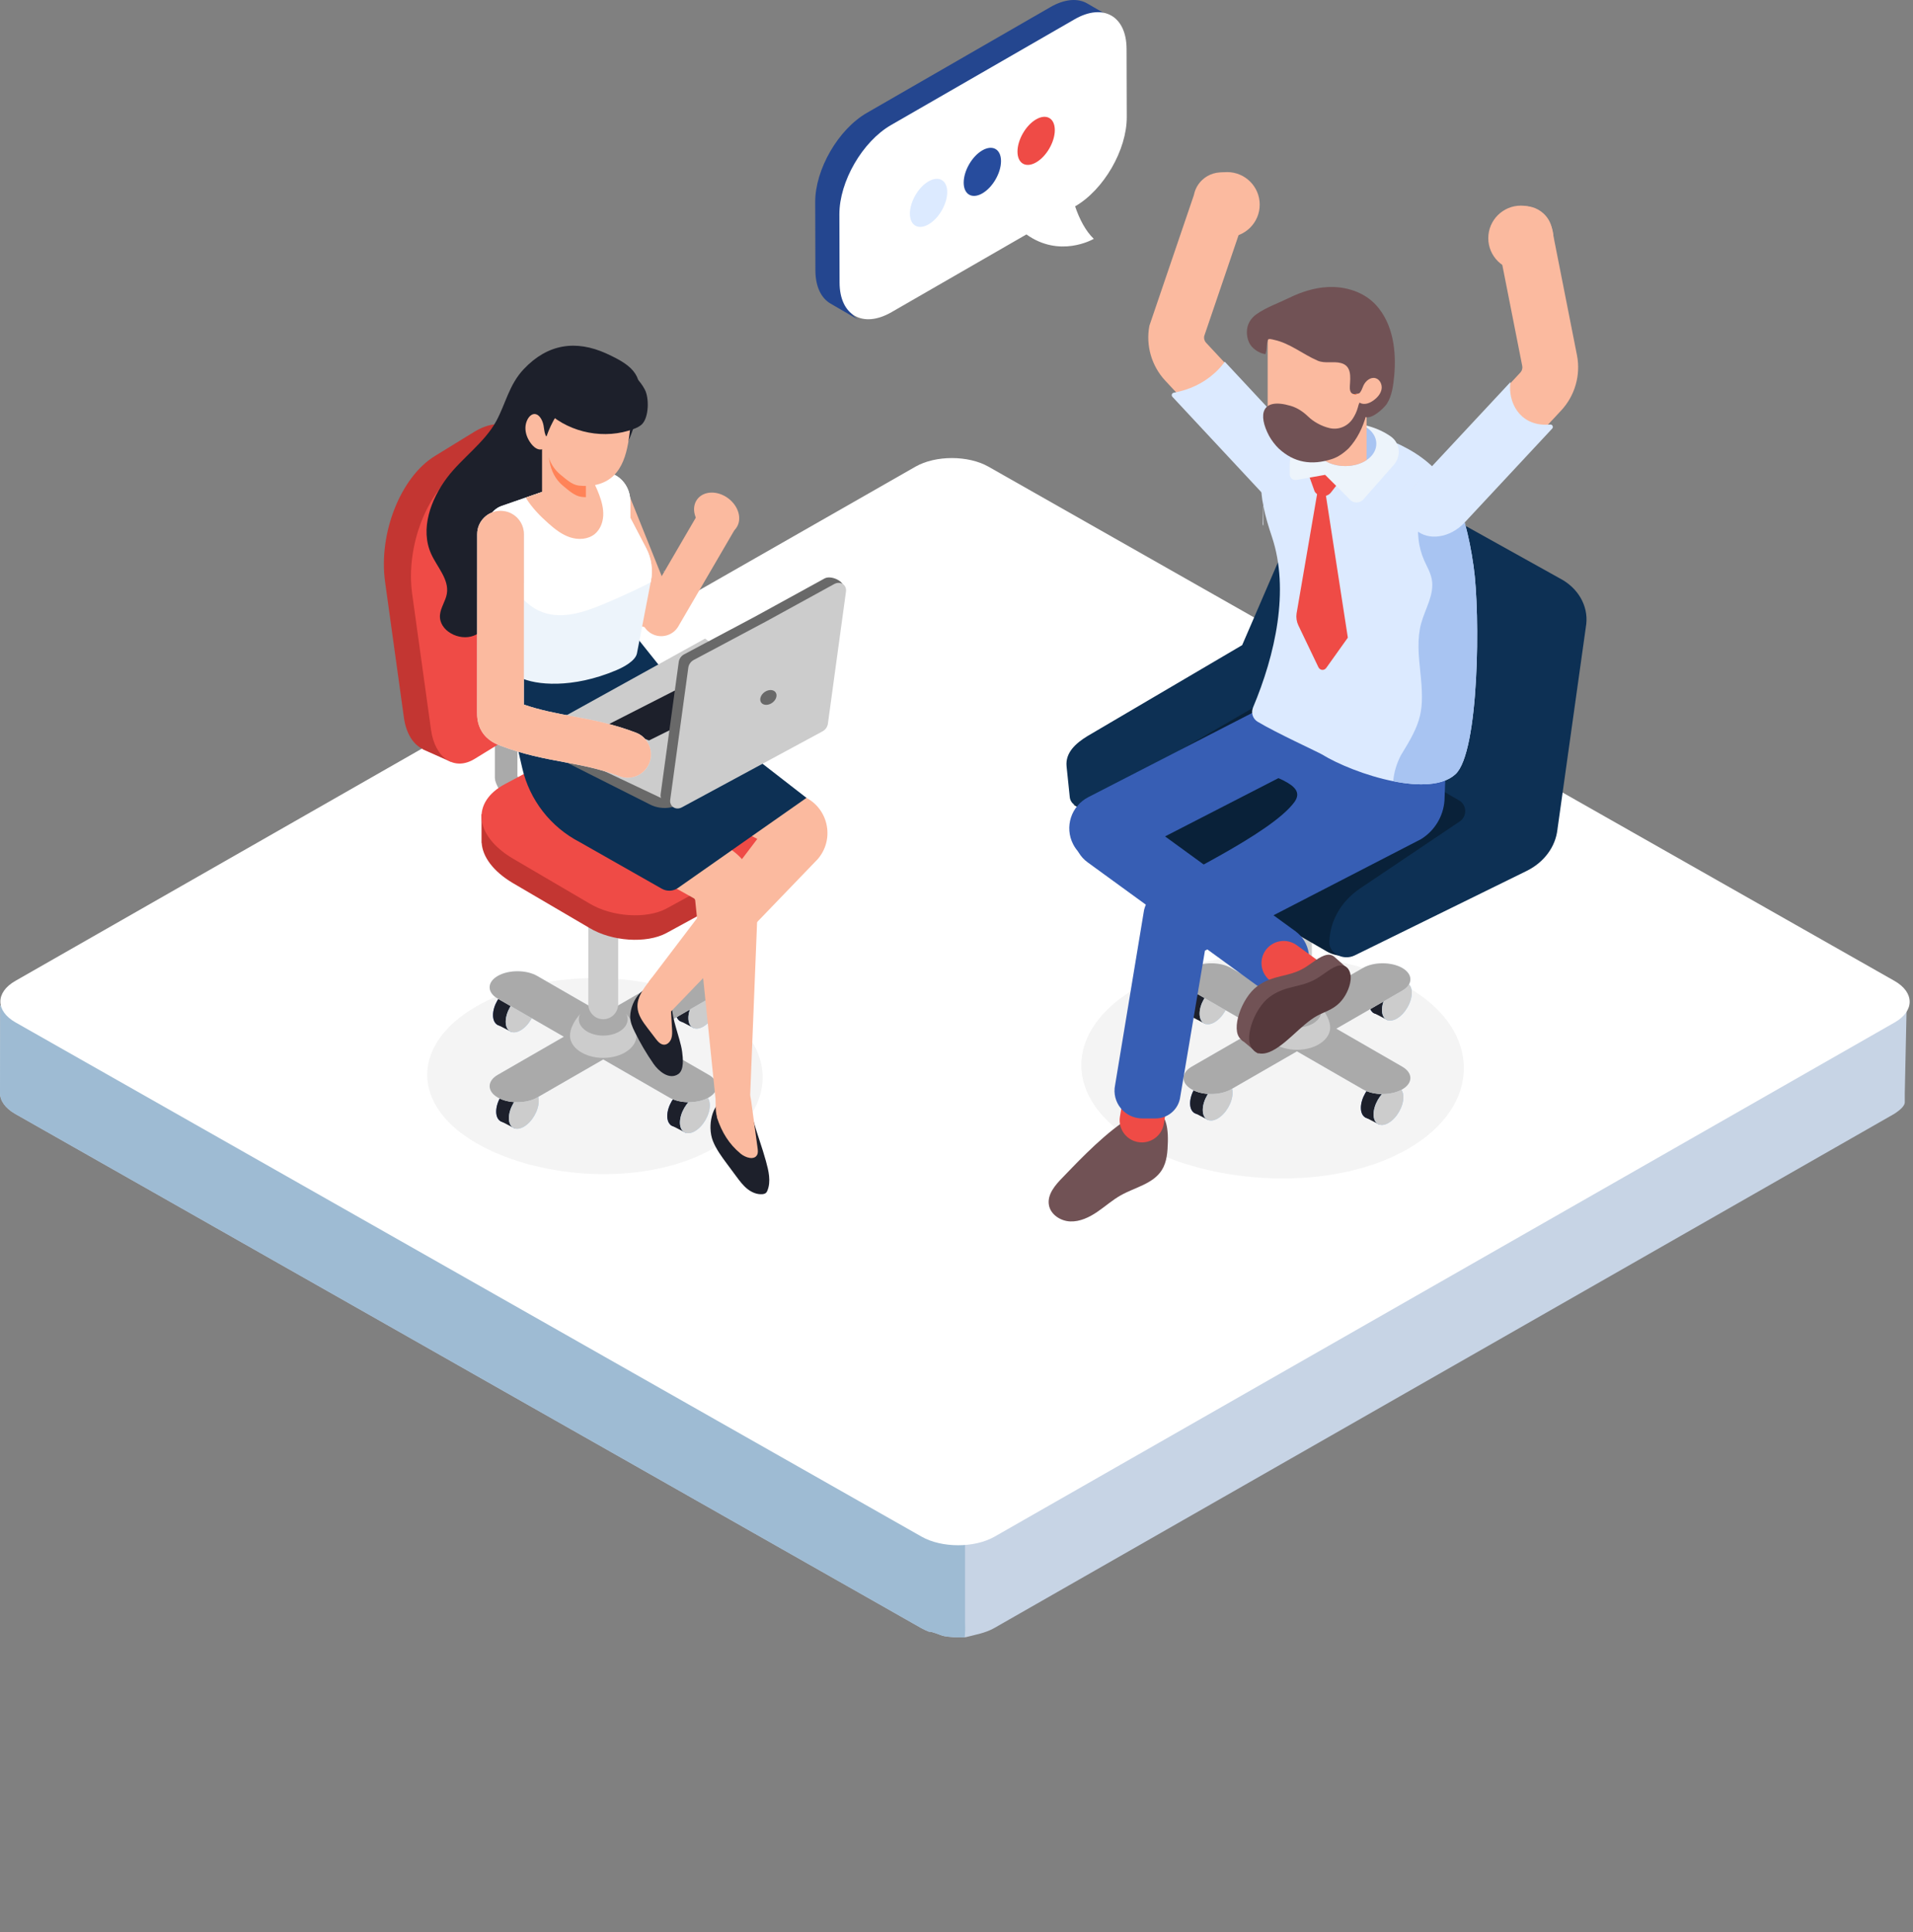 <?xml version="1.0" encoding="UTF-8"?>
<svg width="299px" height="302px" viewBox="0 0 299 302" version="1.1" xmlns="http://www.w3.org/2000/svg" xmlns:xlink="http://www.w3.org/1999/xlink">
    <rect x="0" y="0" width="299" height="302" fill="#808080" stroke="none"/>
    <!-- Generator: Sketch 52.2 (67145) - http://www.bohemiancoding.com/sketch -->
    <title>poc</title>
    <desc>Created with Sketch.</desc>
    <g id="App" stroke="none" stroke-width="1" fill="none" fill-rule="evenodd">
        <g id="Our-Services" transform="translate(-1019, -404)">
            <g id="poc" transform="translate(1019, 404)">
                <g id="floor" transform="translate(0, 71)">
                    <path d="M296.076,103.103 C296.049,103.116 155.421,183.468 155.388,183.488 C154.044,184.255 152.463,184.519 150.982,184.9 C150.943,184.912 150.876,184.919 150.792,184.925 C150.11,184.983 148.162,184.919 147.329,184.68 C146.746,184.513 145.795,184.042 145.192,184.042 C145.172,184.042 145.159,184.036 145.146,184.029 C145.12,184.023 145.1,184.016 145.068,183.997 C144.694,183.842 144.319,183.675 143.979,183.481 L142.706,182.759 L141.586,182.121 C141.559,182.108 141.539,182.095 141.514,182.083 C140.47,181.489 139.428,180.896 138.386,180.303 C134.989,178.376 131.592,176.448 128.196,174.521 C123.521,171.865 118.839,169.209 114.157,166.553 C108.584,163.388 103.004,160.223 97.431,157.058 C91.345,153.603 85.261,150.154 79.169,146.699 C72.959,143.173 66.751,139.647 60.541,136.121 C54.594,132.749 48.646,129.371 42.692,125.994 C37.395,122.99 32.097,119.979 26.799,116.969 C22.529,114.551 18.267,112.134 14.005,109.71 C11.159,108.099 8.32,106.487 5.475,104.869 C4.446,104.283 3.41,103.696 2.374,103.109 C0.787,102.2 6.55701751e-05,101.021 6.55701751e-05,99.835 L0.039,86.201 C1.344,85.034 2.833,84.106 4.524,83.571 L144.045,162.763 C144.378,162.956 144.746,163.124 145.127,163.279 C145.165,163.292 145.212,163.311 145.25,163.324 C145.526,163.427 145.821,163.524 146.11,163.608 C146.202,163.633 146.3,163.653 146.392,163.685 C146.562,163.73 146.72,163.769 146.89,163.801 C147.001,163.827 147.12,163.846 147.225,163.872 C147.362,163.898 147.513,163.923 147.657,163.943 C147.768,163.956 147.887,163.981 148.018,163.994 C148.149,164.007 148.286,164.027 148.424,164.039 C148.549,164.046 148.667,164.059 148.792,164.065 C148.923,164.085 149.067,164.091 149.205,164.091 C149.277,164.097 149.349,164.097 149.434,164.097 C149.48,164.097 149.526,164.104 149.579,164.104 C149.723,164.104 149.861,164.104 150.018,164.097 C150.103,164.097 150.247,164.097 150.366,164.091 C150.464,164.085 150.575,164.085 150.674,164.072 C150.752,164.065 150.831,164.059 150.903,164.052 L151.198,164.033 C151.506,164.001 151.815,163.956 152.109,163.904 C152.214,163.891 152.313,163.859 152.418,163.84 C152.562,163.82 152.72,163.788 152.864,163.749 C152.969,163.724 153.074,163.698 153.178,163.666 C153.323,163.627 153.461,163.595 153.598,163.543 C153.677,163.524 153.756,163.498 153.827,163.472 C154.038,163.395 154.247,163.324 154.457,163.234 C154.536,163.208 154.615,163.176 154.693,163.137 C154.956,163.021 155.211,162.898 155.447,162.763 L293.695,83.783 C294.895,85.156 296.299,86.285 297.99,87.058 L297.715,99.886 C297.715,100.627 297.715,101.098 297.715,101.3 C297.715,101.791 297.168,102.392 296.076,103.103 Z" id="Fill-29" fill="#C7D4E5"></path>
                    <path d="M150.838,184.094 C150.811,184.326 150.805,184.616 150.792,184.925 C150.11,184.983 148.162,184.919 147.329,184.68 C146.746,184.513 145.795,184.042 145.192,184.042 C145.172,184.042 145.159,184.036 145.145,184.029 C145.12,184.023 145.1,184.016 145.067,183.997 C144.694,183.842 144.32,183.675 143.979,183.481 L142.707,182.759 C142.681,182.74 142.654,182.721 142.628,182.708 C142.281,182.514 141.933,182.314 141.586,182.121 C141.559,182.108 141.539,182.095 141.514,182.082 C140.47,181.489 139.428,180.896 138.386,180.303 C134.989,178.376 131.592,176.448 128.196,174.521 C123.521,171.865 118.839,169.209 114.158,166.553 C108.584,163.388 103.004,160.223 97.431,157.058 C91.346,153.603 85.261,150.154 79.169,146.699 C72.96,143.173 66.75,139.647 60.541,136.121 C54.594,132.749 48.646,129.371 42.692,125.993 C37.395,122.989 32.097,119.979 26.799,116.969 C22.529,114.551 18.267,112.134 14.005,109.71 C11.16,108.099 8.32,106.487 5.475,104.869 C4.446,104.282 3.41,103.696 2.374,103.109 C0.787,102.2 0,101.021 0,99.834 L0.039,86.201 C1.344,85.034 2.833,84.106 4.524,83.571 L144.045,162.763 C144.378,162.956 144.746,163.124 145.126,163.279 C145.166,163.292 145.212,163.311 145.25,163.324 C145.526,163.427 145.822,163.524 146.11,163.607 C146.202,163.633 146.3,163.653 146.392,163.685 C146.562,163.73 146.72,163.769 146.89,163.801 C147.001,163.827 147.12,163.846 147.225,163.872 C147.362,163.897 147.513,163.923 147.657,163.943 C147.768,163.955 147.887,163.981 148.018,163.994 C148.149,164.007 148.286,164.026 148.424,164.039 C148.549,164.046 148.667,164.059 148.792,164.065 C148.923,164.084 149.067,164.091 149.205,164.091 C149.277,164.097 149.349,164.097 149.434,164.097 C149.48,164.097 149.526,164.104 149.579,164.104 C149.723,164.104 149.861,164.246 150.018,164.239 C150.103,164.239 150.248,164.374 150.366,164.374 L150.451,164.374 C150.549,164.374 150.838,164.084 150.838,164.072 L150.838,182.682 C150.838,183.146 150.883,183.636 150.838,184.094" id="Fill-31" fill="#9EBBD3"></path>
                    <path d="M296.094,82.318 C299.257,84.113 299.274,87.024 296.136,88.816 L155.451,169.193 C152.314,170.985 147.202,170.985 144.039,169.19 L2.437,88.818 C-0.725,87.022 -0.736,84.114 2.401,82.322 L143.086,1.945 C146.224,0.153 151.33,0.15 154.493,1.945 L296.094,82.318 Z" id="Fill-33" fill="#FFFFFF"></path>
                </g>
                <path d="M220.046,154.307 C208.371,147.578 189.443,147.578 177.767,154.307 C166.092,161.036 166.092,171.947 177.767,178.676 C189.443,185.406 208.371,186.322 220.046,179.593 C231.721,172.864 231.721,161.036 220.046,154.307" id="shadow" fill="#F4F4F4" style="mix-blend-mode: multiply;"></path>
                <g id="sittingMan" transform="translate(163, 26)">
                    <path d="M23.013,146.471 C23.013,144.988 24.055,143.185 25.342,142.444 C26.629,141.702 27.671,142.303 27.671,143.787 C27.671,145.269 26.629,147.072 25.342,147.814 C24.055,148.556 23.013,147.955 23.013,146.471" id="Fill-5" fill="#4263C0"></path>
                    <path d="M23.013,146.471 C23.013,144.988 24.055,143.185 25.342,142.444 C26.629,141.702 27.671,142.303 27.671,143.787 C27.671,145.269 26.629,147.072 25.342,147.814 C24.055,148.556 23.013,147.955 23.013,146.471" id="Fill-7" fill="#1D202B"></path>
                    <polygon id="Fill-9" fill="#1D202B" points="27.053 142.325 29.06 143.369 25.909 149.103 23.559 147.882 24.154 144.653"></polygon>
                    <path d="M24.993,147.497 C24.993,146.013 26.035,144.211 27.322,143.469 C28.609,142.728 29.651,143.328 29.651,144.812 C29.651,146.294 28.609,148.098 27.322,148.839 C26.035,149.581 24.993,148.98 24.993,147.497" id="Fill-11" fill="#A0D2FF"></path>
                    <path d="M24.993,147.497 C24.993,146.013 26.035,144.211 27.322,143.469 C28.609,142.728 29.651,143.328 29.651,144.812 C29.651,146.294 28.609,148.098 27.322,148.839 C26.035,149.581 24.993,148.98 24.993,147.497" id="Fill-13" fill="#CCCCCC"></path>
                    <path d="M51.022,130.843 C51.022,129.36 52.065,127.557 53.351,126.816 C54.638,126.075 55.681,126.676 55.681,128.158 C55.681,129.641 54.638,131.444 53.351,132.186 C52.065,132.927 51.022,132.327 51.022,130.843" id="Fill-15" fill="#4263C0"></path>
                    <path d="M51.022,130.843 C51.022,129.36 52.065,127.557 53.351,126.816 C54.638,126.075 55.681,126.676 55.681,128.158 C55.681,129.641 54.638,131.444 53.351,132.186 C52.065,132.927 51.022,132.327 51.022,130.843" id="Fill-17" fill="#1D202B"></path>
                    <polygon id="Fill-19" fill="#1D202B" points="55.062 126.697 57.069 127.741 53.918 133.474 51.568 132.254 52.163 129.025"></polygon>
                    <path d="M53.002,131.868 C53.002,130.385 54.044,128.582 55.33,127.841 C56.617,127.1 57.66,127.701 57.66,129.183 C57.66,130.666 56.617,132.469 55.331,133.211 C54.044,133.953 53.002,133.352 53.002,131.868" id="Fill-21" fill="#A0D2FF"></path>
                    <path d="M53.002,131.868 C53.002,130.385 54.044,128.582 55.33,127.841 C56.617,127.1 57.66,127.701 57.66,129.183 C57.66,130.666 56.617,132.469 55.331,133.211 C54.044,133.953 53.002,133.352 53.002,131.868" id="Fill-23" fill="#CCCCCC"></path>
                    <path d="M49.708,147.162 C49.708,145.678 50.751,143.876 52.037,143.134 C53.323,142.393 54.366,142.994 54.366,144.477 C54.366,145.959 53.324,147.763 52.037,148.504 C50.751,149.246 49.708,148.645 49.708,147.162" id="Fill-25" fill="#4263C0"></path>
                    <path d="M49.708,147.162 C49.708,145.678 50.751,143.876 52.037,143.134 C53.323,142.393 54.366,142.994 54.366,144.477 C54.366,145.959 53.324,147.763 52.037,148.504 C50.751,149.246 49.708,148.645 49.708,147.162" id="Fill-27" fill="#1D202B"></path>
                    <polygon id="Fill-29" fill="#1D202B" points="53.747 143.015 55.755 144.06 52.604 149.793 50.253 148.573 50.849 145.343"></polygon>
                    <path d="M51.688,148.187 C51.688,146.704 52.73,144.901 54.017,144.16 C55.303,143.418 56.346,144.019 56.346,145.502 C56.346,146.985 55.303,148.788 54.017,149.53 C52.73,150.271 51.688,149.67 51.688,148.187" id="Fill-31" fill="#A0D2FF"></path>
                    <path d="M51.688,148.187 C51.688,146.704 52.73,144.901 54.017,144.16 C55.303,143.418 56.346,144.019 56.346,145.502 C56.346,146.985 55.303,148.788 54.017,149.53 C52.73,150.271 51.688,149.67 51.688,148.187" id="Fill-33" fill="#CCCCCC"></path>
                    <path d="M22.517,131.424 C22.517,129.94 23.559,128.138 24.846,127.396 C26.133,126.655 27.175,127.255 27.175,128.739 C27.175,130.221 26.133,132.025 24.846,132.766 C23.559,133.507 22.517,132.906 22.517,131.424" id="Fill-35" fill="#4263C0"></path>
                    <path d="M22.517,131.424 C22.517,129.94 23.559,128.138 24.846,127.396 C26.133,126.655 27.175,127.255 27.175,128.739 C27.175,130.221 26.133,132.025 24.846,132.766 C23.559,133.507 22.517,132.906 22.517,131.424" id="Fill-37" fill="#4263C0"></path>
                    <polygon id="Fill-39" fill="#1D202B" points="26.556 127.277 28.564 128.321 25.412 134.055 23.062 132.834 23.657 129.605"></polygon>
                    <path d="M24.497,132.449 C24.497,130.966 25.539,129.163 26.825,128.421 C28.112,127.68 29.155,128.281 29.155,129.764 C29.155,131.247 28.112,133.05 26.825,133.792 C25.539,134.532 24.497,133.932 24.497,132.449" id="Fill-41" fill="#A0D2FF"></path>
                    <path d="M24.497,132.449 C24.497,130.966 25.539,129.163 26.825,128.421 C28.112,127.68 29.155,128.281 29.155,129.764 C29.155,131.247 28.112,133.05 26.825,133.792 C25.539,134.532 24.497,133.932 24.497,132.449" id="Fill-43" fill="#CCCCCC"></path>
                    <path d="M56.174,140.731 L45.867,134.791 L56.174,128.85 C57.865,127.875 57.865,126.279 56.174,125.304 L56.173,125.304 C54.482,124.329 51.714,124.329 50.021,125.304 L39.715,131.245 L29.408,125.304 C27.716,124.329 24.948,124.329 23.256,125.304 C21.564,126.279 21.564,127.875 23.256,128.85 L33.563,134.791 L23.256,140.731 C21.564,141.707 21.564,143.302 23.256,144.277 C24.948,145.252 27.716,145.252 29.408,144.277 L39.715,138.337 L50.021,144.277 C51.714,145.252 54.482,145.252 56.173,144.277 C57.865,143.302 57.865,141.707 56.174,140.731" id="Fill-45" fill="#EFF6FC"></path>
                    <path d="M56.174,140.731 L45.867,134.791 L56.174,128.85 C57.865,127.875 57.865,126.279 56.174,125.304 L56.173,125.304 C54.482,124.329 51.714,124.329 50.021,125.304 L39.715,131.245 L29.408,125.304 C27.716,124.329 24.948,124.329 23.256,125.304 C21.564,126.279 21.564,127.875 23.256,128.85 L33.563,134.791 L23.256,140.731 C21.564,141.707 21.564,143.302 23.256,144.277 C24.948,145.252 27.716,145.252 29.408,144.277 L39.715,138.337 L50.021,144.277 C51.714,145.252 54.482,145.252 56.173,144.277 C57.865,143.302 57.865,141.707 56.174,140.731" id="Fill-47" fill="#AAAAAA"></path>
                    <path d="M34.525,134.614 C34.525,136.536 36.848,138.094 39.715,138.094 C42.582,138.094 44.905,136.536 44.905,134.614 C44.905,132.691 42.582,129.508 39.715,129.508 C36.848,129.508 34.525,132.691 34.525,134.614" id="Fill-49" fill="#CCCCCC"></path>
                    <path d="M35.907,132.061 C35.907,133.471 37.612,134.614 39.715,134.614 C41.818,134.614 43.523,133.471 43.523,132.061 C43.523,130.651 41.818,129.508 39.715,129.508 C37.612,129.508 35.907,130.651 35.907,132.061" id="Fill-51" fill="#AAAAAA"></path>
                    <path d="M39.715,104.656 C38.429,104.656 37.386,105.712 37.386,107.014 L37.386,129.704 C37.386,131.006 38.429,132.061 39.715,132.061 C41.001,132.061 42.044,131.006 42.044,129.704 L42.044,107.014 C42.044,105.712 41.001,104.656 39.715,104.656" id="Fill-53" fill="#CCCCCC"></path>
                    <path d="M4.811,99.808 L44.372,122.718 C45.983,123.651 47.976,123.624 49.56,122.649 L80.426,103.647 L38.888,78.967 L4.811,99.808 Z" id="Fill-55" fill="#092139"></path>
                    <path d="M52.913,48.88 L80.781,64.397 C83.629,65.867 85.248,68.654 84.932,71.542 L80.427,103.646 C80.128,106.376 78.325,108.803 75.601,110.141 L48.754,123.332 C46.933,124.227 44.699,123.024 44.779,121.193 L44.786,121.036 C44.927,117.81 46.697,114.809 49.615,112.847 L65.151,102.403 C66.365,101.587 66.279,99.777 64.995,99.078 L37.129,82.98 C36.505,82.641 35.136,83.276 34.537,83.658 L6.732,99.8 C5.702,100.467 4.329,99.812 4.203,98.593 L3.705,93.804 C3.483,91.664 5.117,90.194 6.953,89.067 L31.149,74.842 L40.87,52.336 C42.887,48.238 48.532,46.619 52.913,48.88" id="Fill-57" fill="#0D3054"></path>
                    <path d="M35.28,50.83 L19.129,33.502 C16.989,31.205 16.06,27.997 16.648,24.917 L23.608,4.476 C23.789,3.536 24.265,2.722 24.919,2.114 C25.9,1.203 27.288,0.752 28.709,1.022 C31.071,1.473 32.623,3.753 32.168,6.114 L25.211,26.552 C25.144,26.919 25.254,27.301 25.51,27.576 L41.661,44.903 C43.302,46.662 43.198,49.417 41.44,51.051 C39.677,52.688 36.921,52.59 35.28,50.83" id="Fill-60" fill="#FBBA9F"></path>
                    <path d="M41.325,44.368 L28.437,30.542 C28.003,31.132 27.522,31.693 26.963,32.205 C25.028,33.979 22.884,34.918 20.449,35.388 C20.155,35.444 20.043,35.807 20.247,36.026 L34.197,50.991 C36.483,53.444 39.931,53.95 41.9,52.12 C43.865,50.295 43.613,46.822 41.325,44.368" id="Fill-62" fill="#DCEAFF"></path>
                    <path d="M9.816,108.932 C7.757,109.01 5.74,107.919 4.735,105.969 C3.35,103.285 4.408,99.988 7.098,98.605 L33.939,84.809 C36.627,83.426 39.932,84.482 41.316,87.167 C42.7,89.852 41.643,93.15 38.954,94.531 L12.112,108.328 C11.376,108.707 10.593,108.902 9.816,108.932" id="Fill-64" fill="#375EB4"></path>
                    <path d="M3.116,158.023 C5.752,155.352 19.864,139.706 19.534,152.483 C19.494,154.012 19.404,155.623 18.581,156.913 C17.22,159.048 14.404,159.59 12.194,160.828 C10.875,161.567 9.74,162.588 8.489,163.437 C7.238,164.285 5.796,164.978 4.285,164.922 C2.773,164.866 1.22,163.865 0.948,162.38 C0.644,160.718 1.928,159.227 3.116,158.023" id="Fill-66" fill="#715255"></path>
                    <path d="M16.434,142.107 C16.013,141.821 15.586,141.544 15.145,141.29 C14.972,141.19 14.706,141.097 14.545,141.046 C14.499,141.033 14.463,141.022 14.441,141.015 C14.059,141.083 13.679,141.115 13.306,141.109 C13.277,141.219 13.252,141.33 13.232,141.445 L12.047,148.537 C11.731,150.423 13.01,152.208 14.903,152.523 C16.795,152.839 18.585,151.565 18.9,149.679 L19.743,144.639 C18.665,143.763 17.587,142.887 16.434,142.107" id="Fill-68" fill="#EF4B46"></path>
                    <path d="M42.199,85.8 L34.357,83.609 L32.302,87.729 L30.288,88.716 C30.735,90.182 31.028,91.642 31.132,93.1 C35.248,95.426 41.518,96.389 39.292,99.401 C35.58,104.421 20.014,111.49 17.681,113.338 C16.753,114.073 16.101,115.093 15.816,116.24 L11.291,143.594 C10.722,146.288 12.781,148.821 15.539,148.821 L17.627,148.821 C19.446,148.821 21.022,147.558 21.414,145.785 L25.332,122.595 L59.09,105.176 C61.23,103.862 62.602,101.596 62.772,99.094 L63.152,88.814 L42.199,85.8 Z" id="Fill-70" fill="#375EB4"></path>
                    <path d="M64.491,95.011 C62.477,96.864 58.685,96.901 54.753,96.11 C50.511,95.266 46.111,93.455 43.621,91.924 C43.047,91.576 36.378,88.514 33.561,86.811 C32.796,86.349 32.503,85.4 32.849,84.576 C36.313,76.35 38.593,66.247 35.801,57.911 C35.259,56.307 34.779,54.703 34.468,53.135 L34.468,52.109 L34.444,53.008 C33.561,48.396 34.225,44.119 39.428,41.087 C40.415,40.515 41.771,40.267 43.299,40.267 C43.981,40.267 44.705,40.279 45.448,40.413 C55.368,42.217 60.62,45.407 63.609,50.304 C65.617,53.579 66.616,57.626 67.321,62.529 C68.374,69.833 68.21,91.596 64.491,95.011" id="Fill-72" fill="#DCEAFF"></path>
                    <path d="M34.37,55.959 C34.402,56.035 34.436,56.114 34.468,56.19 L34.468,53.133 C34.46,53.091 34.452,53.05 34.444,53.009 L34.37,55.959 Z" id="Fill-74" fill="#E2E8F2"></path>
                    <path d="M64.491,95.011 C62.477,96.864 58.685,96.901 54.753,96.11 C54.875,94.725 55.295,93.352 55.928,92.113 C59.221,86.778 59.647,85.247 58.983,78.922 C58.722,76.418 58.466,73.848 59.129,71.425 C59.769,69.122 61.229,66.892 60.785,64.546 C60.589,63.483 60.011,62.541 59.58,61.551 C58.673,59.467 58.411,57.109 58.837,54.879 C59.068,53.646 59.531,52.419 60.425,51.538 C61.272,50.706 62.428,50.31 63.609,50.304 C65.617,53.579 66.616,57.626 67.321,62.529 C68.374,69.833 68.21,91.596 64.491,95.011" id="Fill-76" fill="#A8C4F2"></path>
                    <path d="M64.858,55.49 L81.009,38.163 C83.15,35.866 84.079,32.658 83.49,29.577 L79.573,9.744 C79.393,8.804 78.917,7.99 78.262,7.382 C77.281,6.471 75.893,6.021 74.473,6.291 C72.111,6.741 70.559,9.021 71.014,11.383 L74.927,31.213 C74.994,31.579 74.884,31.961 74.628,32.236 L58.477,49.563 C56.837,51.323 56.94,54.078 58.699,55.711 C60.461,57.349 63.217,57.251 64.858,55.49" id="Fill-78" fill="#FBBA9F"></path>
                    <path d="M78.605,40.391 C74.488,40.391 72.653,36.87 73.086,33.717 L58.813,49.029 C56.526,51.482 56.273,54.956 58.238,56.781 C60.207,58.611 63.655,58.105 65.942,55.652 L79.601,40.997 C79.845,40.736 79.635,40.32 79.28,40.356 C79.063,40.378 78.837,40.391 78.605,40.391" id="Fill-80" fill="#DCEAFF"></path>
                    <path d="M36.399,128.949 C35.336,128.949 34.264,128.626 33.339,127.953 L7.002,108.795 C4.68,107.106 4.168,103.856 5.861,101.537 C7.552,99.22 10.808,98.708 13.132,100.398 L39.468,119.556 C41.79,121.246 42.302,124.495 40.608,126.814 C39.59,128.209 38.006,128.949 36.399,128.949" id="Fill-82" fill="#375EB4"></path>
                    <path d="M43.479,128.539 C43.923,128.29 44.362,128.034 44.787,127.755 C44.954,127.645 45.156,127.45 45.274,127.331 C45.306,127.295 45.332,127.267 45.348,127.25 C45.458,126.88 45.599,126.528 45.771,126.197 C45.686,126.121 45.598,126.049 45.504,125.981 L39.682,121.744 C38.134,120.618 35.964,120.957 34.835,122.503 C33.706,124.049 34.047,126.215 35.595,127.342 L39.732,130.353 C40.998,129.784 42.265,129.215 43.479,128.539" id="Fill-84" fill="#EF4B46"></path>
                    <path d="M41.319,47.582 L42.482,50.828 C43.077,51.767 44.435,51.808 45.085,50.906 L47.229,48.143 L41.319,47.582 Z" id="Fill-86" fill="#EF4B46"></path>
                    <path d="M54.852,46.661 C53.235,48.472 51.501,50.487 50.095,52.06 C49.479,52.749 48.385,52.69 47.845,51.941 L44.116,48.222 L39.633,49.019 C39.085,49.117 38.582,48.697 38.582,48.142 L38.582,46.753 C38.582,43.681 40.731,41.024 43.74,40.381 C44.727,40.17 45.781,40.057 46.871,40.057 C49.831,40.057 52.503,40.893 54.393,42.234 C55.84,43.262 56.035,45.338 54.852,46.661" id="Fill-88" fill="#EDF4FB"></path>
                    <path d="M52.118,43.361 C52.118,44.212 51.711,44.984 51.035,45.579 C50.902,45.694 50.755,45.81 50.597,45.913 C49.733,46.496 48.564,46.849 47.256,46.849 C45.472,46.849 43.944,46.192 43.093,45.196 C43.093,45.196 43.093,45.19 43.086,45.184 C43.075,45.172 43.062,45.153 43.05,45.135 C42.74,44.753 42.533,44.327 42.441,43.866 C42.411,43.702 42.392,43.531 42.392,43.361 C42.392,43.191 42.411,43.021 42.441,42.857 C42.533,42.395 42.74,41.969 43.05,41.593 C43.884,40.56 45.436,39.88 47.256,39.88 C48.558,39.88 49.733,40.232 50.597,40.815 C50.822,40.967 51.023,41.131 51.206,41.307 C51.778,41.878 52.118,42.584 52.118,43.361" id="Fill-90" fill="#A8C4F2"></path>
                    <path d="M50.597,36.021 L50.597,45.913 C49.733,46.496 48.564,46.849 47.255,46.849 C45.472,46.849 43.944,46.192 43.093,45.196 C43.093,45.196 43.093,45.19 43.086,45.184 C43.075,45.172 43.062,45.154 43.05,45.135 C42.739,44.753 42.533,44.327 42.441,43.865 L42.441,36.021 C42.441,34.891 42.897,33.876 43.635,33.141 C44.255,32.522 45.077,32.097 45.977,31.981 C46.191,31.963 46.421,31.944 46.647,31.944 C47.139,31.963 47.596,32.06 48.041,32.224 C48.601,32.455 49.087,32.795 49.483,33.221 C50.171,33.955 50.597,34.94 50.597,36.021" id="Fill-92" fill="#FBBA9F"></path>
                    <path d="M42.934,45.443 C46.42,45.263 49.185,43.042 49.185,40.346 L49.185,32.324 L49.185,31.703 C48.417,31.458 47.582,31.344 46.698,31.344 L46.649,31.344 L46.469,31.344 C46.305,31.344 46.142,31.361 45.978,31.377 L45.831,31.377 C45.438,31.443 45.045,31.573 44.701,31.769 C44.538,31.835 44.391,31.932 44.243,32.047 C44.178,32.095 44.113,32.145 44.047,32.194 C43.883,32.341 43.736,32.487 43.589,32.651 C42.885,33.451 42.443,34.563 42.443,35.788 L42.443,43.516 L42.934,45.443 Z" id="Fill-94" fill="#FF8358"></path>
                    <path d="M44.034,50.136 L43.146,49.57 L39.651,69.907 C39.562,70.535 39.659,71.179 39.928,71.742 L43.058,78.276 C43.308,78.798 43.962,78.864 44.293,78.4 L47.666,73.674 L44.034,50.136 Z" id="Fill-96" fill="#EF4B46"></path>
                    <path d="M51.826,35.027 C51.841,35.027 51.855,35.041 51.87,35.056 C51.885,34.998 51.885,34.924 51.885,34.865 C51.885,34.924 51.87,34.983 51.826,35.027" id="Fill-98" fill="#3772CE"></path>
                    <path d="M49.68,41.163 C50.589,39.838 50.979,37.712 51.206,36.308 C51.442,34.854 53.41,35.464 53.416,33.978 C53.419,32.922 52.426,31.796 51.981,30.882 C51.447,29.786 50.792,28.897 49.777,28.19 C48.552,27.336 47.108,26.853 45.666,26.458 C44.054,26.017 42.407,25.689 40.747,25.502 L40.289,23.932 L35.134,23.932 L35.134,38.674 C35.134,38.817 35.169,39.027 35.233,39.285 C36.135,42.947 40.162,44.895 43.677,43.517 L49.68,41.163 Z" id="Fill-100" fill="#FBBA9F"></path>
                    <path d="M33.435,23.08 C34.899,22.049 36.881,21.347 38.502,20.556 C40.372,19.642 42.389,18.985 44.479,18.871 C47.271,18.72 50.206,19.629 52.085,21.698 C54.769,24.654 55.263,28.942 54.913,32.737 C54.776,34.212 54.577,35.847 53.761,37.125 C53.333,37.799 51.137,39.867 50.172,39.05 C49.355,38.359 50.351,37.077 49.972,36.037 C49.921,35.897 49.871,35.749 49.76,35.65 C49.571,35.481 49.282,35.516 49.032,35.56 C48.834,35.596 48.625,35.63 48.437,35.559 C48.009,35.397 47.951,34.824 47.98,34.367 C48.073,32.894 48.28,31.195 46.583,30.747 C45.409,30.435 44.083,30.868 42.943,30.375 C40.633,29.374 38.616,27.655 36.155,27.124 C35.819,27.052 35.233,26.848 35.149,27.181 C34.878,28.257 35.049,28.625 34.777,29.36 C33.766,29.225 32.64,28.439 32.233,27.545 C31.767,26.522 31.746,25.278 32.297,24.298 C32.581,23.794 32.975,23.402 33.435,23.08" id="Fill-102" fill="#715255"></path>
                    <path d="M45.171,45.757 C46.142,45.444 47.02,44.827 47.809,44.062 C49.124,42.633 50.023,40.816 50.538,38.87 C50.64,38.349 50.71,37.831 50.712,37.332 C50.712,37.069 50.68,36.773 50.473,36.61 C50.209,36.4 49.794,36.541 49.584,36.805 C49.374,37.068 49.307,37.414 49.217,37.738 C49.05,38.339 48.787,38.891 48.458,39.405 C47.674,40.627 46.247,41.243 44.83,40.922 C43.518,40.624 42.26,39.885 41.47,39.12 C40.694,38.368 39.788,37.752 38.75,37.445 C34.163,36.084 33.566,38.789 35.376,42.169 C35.698,42.77 36.37,43.653 36.872,44.116 C39.249,46.314 41.982,46.786 45.171,45.757" id="Fill-104" fill="#715255"></path>
                    <path d="M48.545,35.649 C48.697,35.735 48.869,35.733 49.035,35.689 C49.053,35.648 49.043,35.602 49.068,35.561 L48.545,35.649 Z" id="Fill-106" fill="#FF8358"></path>
                    <path d="M51.969,33.106 C51.203,32.91 50.443,33.538 50.109,34.255 C49.941,34.615 49.836,35.012 49.591,35.325 C49.454,35.502 49.249,35.633 49.036,35.689 C48.816,36.247 49.26,36.946 49.867,37.092 C50.521,37.25 51.2,36.942 51.738,36.54 C52.314,36.109 52.821,35.522 52.939,34.812 C53.057,34.103 52.667,33.283 51.969,33.106" id="Fill-108" fill="#FBBA9F"></path>
                    <path d="M47.76,125.513 L45.61,123.604 L45.608,123.606 C45.3,123.31 44.886,123.17 44.403,123.252 C43.282,123.439 42.052,124.589 40.863,125.297 C39.609,126.044 38.39,126.298 37.185,126.594 C35.979,126.889 34.723,127.256 33.482,128.181 C31.056,129.989 29.296,134.965 30.92,136.421 C31.058,136.61 31.233,136.75 31.433,136.851 L33.631,138.694 L36.887,134.365 C36.986,134.276 37.086,134.186 37.185,134.097 C38.39,133.003 39.609,131.852 40.863,131.153 C42.052,130.49 43.282,130.223 44.403,129.118 C45.054,128.476 45.58,127.581 45.885,126.692 L47.76,125.513 Z" id="Fill-110" fill="#715255"></path>
                    <path d="M35.427,129.838 C33.001,131.646 31.242,136.622 32.864,138.077 C33.382,138.787 34.4,138.852 35.427,138.434 C36.668,137.929 37.924,136.847 39.13,135.754 C40.335,134.66 41.554,133.509 42.808,132.809 C43.997,132.147 45.227,131.88 46.348,130.775 C47.274,129.862 47.954,128.44 48.093,127.245 C48.094,127.238 48.094,127.23 48.095,127.222 C48.099,127.191 48.1,127.161 48.103,127.13 C48.108,127.069 48.113,127.009 48.116,126.949 C48.117,126.906 48.116,126.865 48.116,126.823 C48.116,126.78 48.117,126.738 48.116,126.696 C48.113,126.64 48.108,126.585 48.103,126.531 C48.1,126.503 48.099,126.474 48.095,126.447 C48.094,126.441 48.094,126.433 48.092,126.427 C47.954,125.392 47.274,124.754 46.348,124.909 C45.227,125.096 43.997,126.246 42.808,126.954 C41.554,127.701 40.335,127.955 39.13,128.25 C37.924,128.547 36.668,128.913 35.427,129.838" id="Fill-112" fill="#56393C"></path>
                    <path d="M33.892,5.986 C33.892,8.795 31.611,11.073 28.797,11.073 C25.983,11.073 23.702,8.795 23.702,5.986 C23.702,3.176 25.983,0.899 28.797,0.899 C31.611,0.899 33.892,3.176 33.892,5.986" id="Fill-114" fill="#FBBA9F"></path>
                    <path d="M79.809,11.228 C79.809,14.038 77.528,16.315 74.714,16.315 C71.9,16.315 69.618,14.038 69.618,11.228 C69.618,8.419 71.9,6.141 74.714,6.141 C77.528,6.141 79.809,8.419 79.809,11.228" id="Fill-116" fill="#FBBA9F"></path>
                </g>
                <path d="M111.531,157.31 C101.292,151.409 84.691,151.409 74.453,157.31 C64.214,163.212 64.214,172.78 74.453,178.681 C84.691,184.583 101.292,185.387 111.531,179.485 C121.77,173.584 121.77,163.212 111.531,157.31" id="shadow" fill="#F4F4F4" style="mix-blend-mode: multiply;"></path>
                <g id="sittingLady" transform="translate(60, 54)">
                    <path d="M17.556,119.75 C17.556,118.266 18.601,116.459 19.89,115.716 C21.178,114.974 22.222,115.576 22.222,117.061 C22.222,118.546 21.178,120.352 19.89,121.095 C18.601,121.838 17.556,121.235 17.556,119.75" id="Fill-118" fill="#4263C0"></path>
                    <path d="M17.556,119.75 C17.556,118.266 18.601,116.459 19.89,115.716 C21.178,114.974 22.222,115.576 22.222,117.061 C22.222,118.546 21.178,120.352 19.89,121.095 C18.601,121.838 17.556,121.235 17.556,119.75" id="Fill-120" fill="#1D202B"></path>
                    <polygon id="Fill-122" fill="#1D202B" points="21.603 115.597 23.613 116.643 20.457 122.386 18.103 121.163 18.699 117.929"></polygon>
                    <path d="M19.54,120.777 C19.54,119.293 20.584,117.486 21.872,116.743 C23.161,116.001 24.206,116.603 24.206,118.088 C24.206,119.573 23.161,121.379 21.872,122.122 C20.584,122.864 19.54,122.262 19.54,120.777" id="Fill-124" fill="#A0D2FF"></path>
                    <path d="M19.54,120.777 C19.54,119.293 20.584,117.486 21.872,116.743 C23.161,116.001 24.206,116.603 24.206,118.088 C24.206,119.573 23.161,121.379 21.872,122.122 C20.584,122.864 19.54,122.262 19.54,120.777" id="Fill-126" fill="#CCCCCC"></path>
                    <path d="M45.611,104.097 C45.61,102.612 46.655,100.806 47.944,100.063 C49.232,99.32 50.276,99.923 50.276,101.408 C50.276,102.893 49.232,104.699 47.944,105.442 C46.655,106.184 45.611,105.582 45.611,104.097" id="Fill-128" fill="#4263C0"></path>
                    <path d="M45.611,104.097 C45.61,102.612 46.655,100.806 47.944,100.063 C49.232,99.32 50.276,99.923 50.276,101.408 C50.276,102.893 49.232,104.699 47.944,105.442 C46.655,106.184 45.611,105.582 45.611,104.097" id="Fill-130" fill="#1D202B"></path>
                    <polygon id="Fill-132" fill="#1D202B" points="49.657 99.943 51.667 100.99 48.511 106.732 46.157 105.509 46.754 102.276"></polygon>
                    <path d="M47.594,105.124 C47.594,103.639 48.638,101.833 49.926,101.09 C51.215,100.347 52.26,100.95 52.26,102.435 C52.26,103.92 51.215,105.726 49.926,106.469 C48.638,107.211 47.594,106.609 47.594,105.124" id="Fill-134" fill="#A0D2FF"></path>
                    <path d="M47.594,105.124 C47.594,103.639 48.638,101.833 49.926,101.09 C51.215,100.347 52.26,100.95 52.26,102.435 C52.26,103.92 51.215,105.726 49.926,106.469 C48.638,107.211 47.594,106.609 47.594,105.124" id="Fill-136" fill="#CCCCCC"></path>
                    <path d="M44.295,120.442 C44.295,118.957 45.339,117.151 46.627,116.407 C47.916,115.665 48.961,116.268 48.961,117.753 C48.961,119.238 47.916,121.044 46.627,121.787 C45.339,122.529 44.295,121.927 44.295,120.442" id="Fill-138" fill="#4263C0"></path>
                    <path d="M44.295,120.442 C44.295,118.957 45.339,117.151 46.627,116.407 C47.916,115.665 48.961,116.268 48.961,117.753 C48.961,119.238 47.916,121.044 46.627,121.787 C45.339,122.529 44.295,121.927 44.295,120.442" id="Fill-140" fill="#1D202B"></path>
                    <polygon id="Fill-142" fill="#1D202B" points="48.34 116.289 50.351 117.334 47.195 123.077 44.841 121.855 45.438 118.62"></polygon>
                    <path d="M46.277,121.469 C46.277,119.984 47.322,118.178 48.61,117.434 C49.899,116.692 50.943,117.295 50.943,118.779 C50.943,120.264 49.899,122.071 48.61,122.814 C47.322,123.556 46.277,122.954 46.277,121.469" id="Fill-144" fill="#A0D2FF"></path>
                    <path d="M46.277,121.469 C46.277,119.984 47.322,118.178 48.61,117.434 C49.899,116.692 50.943,117.295 50.943,118.779 C50.943,120.264 49.899,122.071 48.61,122.814 C47.322,123.556 46.277,122.954 46.277,121.469" id="Fill-146" fill="#CCCCCC"></path>
                    <path d="M17.06,104.678 C17.06,103.193 18.104,101.387 19.392,100.644 C20.681,99.902 21.725,100.504 21.725,101.989 C21.725,103.474 20.681,105.28 19.392,106.023 C18.104,106.765 17.06,106.163 17.06,104.678" id="Fill-148" fill="#4263C0"></path>
                    <path d="M17.06,104.678 C17.06,103.193 18.104,101.387 19.392,100.644 C20.681,99.902 21.725,100.504 21.725,101.989 C21.725,103.474 20.681,105.28 19.392,106.023 C18.104,106.765 17.06,106.163 17.06,104.678" id="Fill-150" fill="#1D202B"></path>
                    <polygon id="Fill-152" fill="#1D202B" points="21.105 100.525 23.116 101.571 19.959 107.314 17.605 106.09 18.203 102.857"></polygon>
                    <path d="M19.042,105.705 C19.042,104.22 20.086,102.414 21.375,101.671 C22.664,100.928 23.708,101.531 23.708,103.016 C23.708,104.501 22.664,106.307 21.375,107.05 C20.086,107.792 19.042,107.19 19.042,105.705" id="Fill-154" fill="#A0D2FF"></path>
                    <path d="M19.042,105.705 C19.042,104.22 20.086,102.414 21.375,101.671 C22.664,100.928 23.708,101.531 23.708,103.016 C23.708,104.501 22.664,106.307 21.375,107.05 C20.086,107.792 19.042,107.19 19.042,105.705" id="Fill-156" fill="#CCCCCC"></path>
                    <path d="M50.77,114.002 L40.447,108.051 L50.77,102.1 C52.465,101.124 52.465,99.526 50.77,98.549 C49.076,97.572 46.303,97.572 44.609,98.549 L34.285,104.5 L23.962,98.549 C22.267,97.572 19.495,97.572 17.8,98.549 C16.105,99.526 16.105,101.124 17.8,102.1 L28.123,108.051 L17.8,114.002 C16.105,114.978 16.105,116.576 17.8,117.553 C19.495,118.53 22.267,118.53 23.962,117.553 L34.285,111.603 L44.609,117.553 C46.303,118.53 49.076,118.53 50.77,117.553 C52.465,116.576 52.465,114.978 50.77,114.002" id="Fill-158" fill="#EFF6FC"></path>
                    <path d="M50.77,114.002 L40.447,108.051 L50.77,102.1 C52.465,101.124 52.465,99.526 50.77,98.549 C49.076,97.572 46.303,97.572 44.609,98.549 L34.285,104.5 L23.962,98.549 C22.267,97.572 19.495,97.572 17.8,98.549 C16.105,99.526 16.105,101.124 17.8,102.1 L28.123,108.051 L17.8,114.002 C16.105,114.978 16.105,116.576 17.8,117.553 C19.495,118.53 22.267,118.53 23.962,117.553 L34.285,111.603 L44.609,117.553 C46.303,118.53 49.076,118.53 50.77,117.553 C52.465,116.576 52.465,114.978 50.77,114.002" id="Fill-160" fill="#AAAAAA"></path>
                    <path d="M29.086,107.874 C29.086,109.799 31.414,111.36 34.285,111.36 C37.156,111.36 39.484,109.799 39.484,107.874 C39.484,105.949 37.156,102.759 34.285,102.759 C31.414,102.759 29.086,105.949 29.086,107.874" id="Fill-162" fill="#CCCCCC"></path>
                    <path d="M30.471,105.317 C30.471,106.729 32.179,107.874 34.285,107.874 C36.392,107.874 38.099,106.729 38.099,105.317 C38.099,103.904 36.392,102.759 34.285,102.759 C32.179,102.759 30.471,103.904 30.471,105.317" id="Fill-164" fill="#AAAAAA"></path>
                    <path d="M34.285,77.868 C32.997,77.868 31.952,78.925 31.952,80.229 L31.952,102.956 C31.952,104.259 32.997,105.316 34.285,105.316 C35.574,105.316 36.618,104.259 36.618,102.956 L36.618,80.229 C36.618,78.925 35.574,77.868 34.285,77.868" id="Fill-166" fill="#CCCCCC"></path>
                    <path d="M23.439,72.294 C22.297,72.294 21.26,72.055 20.339,71.573 C18.063,70.389 17.459,68.226 17.398,67.984 L17.347,67.577 L17.347,57.525 C17.347,56.582 18.137,55.817 19.11,55.817 L19.112,55.817 C20.085,55.817 20.874,56.582 20.874,57.525 L20.874,67.307 C20.99,67.586 21.321,68.221 22.043,68.583 C22.635,68.878 23.42,68.949 24.357,68.796 C25.231,68.653 26.096,69.079 26.395,69.888 C26.769,70.901 26.085,71.972 24.989,72.158 C24.453,72.249 23.936,72.294 23.439,72.294" id="Fill-168" fill="#AAAAAA"></path>
                    <path d="M7.966,17.284 L14.121,13.502 C16.343,12.137 18.533,11.954 20.414,12.734 L20.418,12.725 L20.603,12.807 C20.655,12.831 20.709,12.852 20.761,12.877 L24.82,14.678 L24.282,16.564 C24.955,17.873 25.451,19.447 25.702,21.264 L28.646,42.496 C29.263,46.95 27.214,52.128 24.069,54.061 L11.347,61.877 L10.437,65.069 L6.09,63.134 L6.083,63.087 C4.61,62.387 3.478,60.681 3.13,58.173 L0.187,36.941 C-0.863,29.369 2.62,20.569 7.966,17.284" id="Fill-170" fill="#C33632"></path>
                    <path d="M14.18,64.626 L28.305,55.948 C31.45,54.016 33.499,48.838 32.882,44.383 L29.938,23.152 C28.888,15.58 23.703,12.104 18.357,15.39 L12.202,19.171 C6.856,22.456 3.373,31.257 4.422,38.829 L7.366,60.06 C7.983,64.514 11.034,66.559 14.18,64.626" id="Fill-172" fill="#EF4B46"></path>
                    <path d="M15.263,73.267 L17.824,73.08 C18.165,72.835 18.528,72.598 18.939,72.38 L25.063,69.122 C30.383,66.292 39.525,66.903 45.483,70.487 L53.675,75.43 L60.02,77.43 L60.012,81.379 C60.012,81.379 59.997,81.39 59.988,81.394 C59.989,82.531 59.308,83.605 57.858,84.376 L44.147,91.853 C41.017,93.518 35.638,93.159 32.134,91.051 L20.092,83.992 C17.043,82.158 15.429,79.9 15.284,77.753 L15.263,77.75 L15.263,73.267 Z" id="Fill-174" fill="#C33632"></path>
                    <path d="M44.147,88.025 L57.858,80.549 C60.988,78.884 60.684,75.825 57.18,73.717 L45.483,66.658 C39.525,63.076 30.383,62.465 25.063,65.295 L18.938,68.552 C13.618,71.382 14.135,76.582 20.092,80.163 L32.134,87.223 C35.638,89.331 41.018,89.69 44.147,88.025" id="Fill-176" fill="#EF4B46"></path>
                    <path d="M34.782,1.263 C30.002,-0.913 25.588,-0.249 21.866,3.694 C19.554,6.144 19.054,9.074 17.559,11.832 C15.748,15.172 12.172,17.616 9.885,20.65 C7.314,24.062 5.63,28.7 7.394,32.59 C8.332,34.658 10.212,36.558 9.843,38.798 C9.654,39.945 8.876,40.945 8.77,42.102 C8.545,44.57 11.759,46.272 14.066,45.355 C16.372,44.438 17.63,41.893 18.004,39.443 C18.378,36.993 18.084,34.485 18.359,32.021 C19.24,24.129 25.604,23.926 31.502,21.188 C33.058,20.467 34.322,19.659 35.356,18.743 C37.931,16.462 39.088,13.517 39.788,9.591 C40.639,4.818 39.244,3.294 34.782,1.263" id="Fill-178" fill="#1D202B"></path>
                    <path d="M51.051,122.355 C51.067,123.072 51.196,123.766 51.43,124.355 C51.949,125.655 52.792,126.796 53.626,127.92 C54.119,128.584 54.611,129.246 55.103,129.911 C55.609,130.592 56.123,131.282 56.783,131.817 C57.443,132.352 58.275,132.724 59.123,132.664 C59.351,132.648 59.593,132.593 59.753,132.428 C59.839,132.339 59.894,132.223 59.941,132.108 C60.537,130.655 60.129,129.007 59.715,127.493 C59.132,125.362 58.358,123.353 57.781,121.248 C57.38,119.786 56.903,117.739 55.106,117.483 C52.268,117.099 50.991,119.868 51.051,122.355" id="Fill-180" fill="#1D202B"></path>
                    <path d="M52.051,120.665 C52.837,123.035 53.951,124.824 55.747,126.321 C56.519,126.965 57.904,127.401 58.346,126.498 C58.501,126.184 58.457,125.814 58.41,125.467 C58.084,123.072 57.758,120.676 57.433,118.28 C57.334,117.551 57.21,116.769 56.701,116.237 C55.752,115.245 53.948,115.741 53.145,116.853 C52.341,117.966 52.105,116.63 52.051,118 L52.051,120.665 Z" id="Fill-182" fill="#FBBA9F"></path>
                    <path d="M45.646,106.609 C45.825,107.238 46.017,107.862 46.188,108.485 C46.362,109.12 46.538,109.759 46.62,110.413 C46.743,111.381 46.961,113.261 46.003,113.898 C44.562,114.857 42.904,113.378 42.156,112.3 C41.042,110.696 40.05,109.008 39.192,107.254 C38.825,106.501 38.474,105.703 38.498,104.866 C38.574,102.301 40.808,99.148 43.642,100.649 C44.676,101.197 44.97,102.076 45.003,103.136 C45.04,104.318 45.322,105.47 45.646,106.609" id="Fill-184" fill="#1D202B"></path>
                    <path d="M44.843,103.412 C44.908,104.536 44.972,105.66 45.036,106.784 C45.066,107.3 45.093,107.833 44.929,108.325 C44.764,108.817 44.357,109.264 43.862,109.294 C43.28,109.33 42.83,108.814 42.471,108.343 C42.053,107.797 41.635,107.25 41.218,106.703 C40.469,105.725 39.688,104.655 39.636,103.391 C39.578,101.911 40.525,100.598 41.423,99.431 C41.861,98.862 42.389,98.242 43.079,98.213 C43.536,98.193 43.962,98.45 44.289,98.777 C44.851,99.341 45.191,100.14 45.22,100.963 C45.257,102.033 44.793,103.081 44.833,104.149 L44.843,103.412 Z" id="Fill-186" fill="#FBBA9F"></path>
                    <path d="M35.558,66.814 C34.668,65.838 34.929,64.379 36.176,63.754 C37.248,63.217 38.528,62.977 39.757,63.14 C40.608,63.253 41.478,63.579 41.932,64.206 C42.263,64.664 42.335,65.221 42.369,65.758 C42.438,66.863 42.375,67.995 41.928,69.035 C41.322,70.441 39.936,71.669 38.031,71.673 C37.196,71.674 36.401,71.375 35.851,70.835 C34.315,69.328 36.684,68.57 35.558,66.814" id="Fill-188" fill="#FF8358"></path>
                    <path d="M48.666,86.787 L51.84,117.814 C51.869,118.318 51.768,120.221 52.202,120.794 C52.788,121.567 54.61,121.771 56.431,121.811 C56.426,121.832 56.432,121.834 56.46,121.812 C56.821,121.82 57.674,120.517 57.13,120.198 L58.484,86.345 C58.326,83.018 56.426,79.954 53.509,78.332 L37.568,69.787 C35.983,68.905 34.694,67.592 33.843,65.991 L29.132,57.139 L20.962,61.471 L25.673,70.323 C27.362,73.5 29.919,76.104 33.067,77.854 L48.428,86.4 C48.568,86.478 48.66,86.626 48.666,86.787" id="Fill-190" fill="#FBBA9F"></path>
                    <path d="M44.833,104.149 L41.423,99.431 L58.366,77.13 L40.676,67.925 C39.864,67.503 39.196,66.85 38.756,66.048 L33.08,55.701 L41.194,51.265 L46.196,60.383 L65.986,70.681 C66.009,70.692 66.03,70.703 66.052,70.715 C67.74,71.628 68.9,73.234 69.234,75.121 C69.564,76.987 69.042,78.869 67.801,80.298 L44.833,104.149 Z" id="Fill-192" fill="#FBBA9F"></path>
                    <path d="M19.474,49.613 L20.07,59.305 L21.627,66.063 C22.774,71.042 26.052,75.268 30.594,77.623 L43.444,84.919 C44.238,85.369 45.22,85.322 45.966,84.798 L66.052,70.715 L48.936,57.424 L39.364,45.44 L19.474,49.613 Z" id="Fill-194" fill="#0D3054"></path>
                    <path d="M41.788,45.02 C43.268,45.879 45.165,45.379 46.026,43.901 L54.942,28.603 C55.804,27.126 55.302,25.232 53.822,24.372 C52.343,23.513 50.445,24.014 49.584,25.491 L40.668,40.789 C39.807,42.266 40.308,44.161 41.788,45.02" id="Fill-196" fill="#FBBA9F"></path>
                    <path d="M33.934,21.31 L33.589,21.448 C31.889,22.128 31.061,24.056 31.743,25.754 L38.253,41.984 C38.935,43.682 40.865,44.508 42.567,43.828 L42.911,43.69 C44.613,43.01 45.439,41.082 44.758,39.384 L38.247,23.154 C37.566,21.456 35.635,20.631 33.934,21.31" id="Fill-198" fill="#FBBA9F"></path>
                    <path d="M31.617,15.058 C31.606,15.058 31.594,15.071 31.583,15.083 C31.572,15.033 31.572,14.971 31.572,14.921 C31.572,14.971 31.583,15.02 31.617,15.058" id="Fill-200" fill="#3772CE"></path>
                    <path d="M16.16,29.68 L17.479,34.617 L19.475,49.613 C19.747,50.631 20.41,51.464 21.295,51.904 C23.684,53.088 29.452,53.672 36.313,50.769 C37.375,50.319 39.323,49.33 39.557,48.118 L41.701,37.006 L41.745,36.784 C42.073,35.055 41.817,33.266 41.021,31.731 L38.515,26.929 L38.515,24.361 C38.515,21.315 35.815,19.125 33.115,19.975 L32.179,20.297 L30.681,20.815 L24.094,23.11 L22.168,23.778 L18.421,25.078 C16.639,25.695 15.642,27.735 16.16,29.68" id="Fill-202" fill="#EDF4FB"></path>
                    <path d="M16.16,29.68 L17.479,34.617 C18.143,35.434 18.799,36.25 19.467,37.068 C20.865,38.796 22.323,40.569 24.267,41.476 C27.497,42.982 31.204,41.754 34.484,40.364 C36.511,39.514 38.521,38.602 40.497,37.635 C40.898,37.446 41.311,37.24 41.701,37.006 L41.745,36.784 C42.073,35.055 41.817,33.266 41.021,31.731 L38.515,26.929 L38.515,24.361 C38.515,21.315 35.815,19.125 33.115,19.975 L32.179,20.297 L30.681,20.815 L24.094,23.11 L22.168,23.778 L18.421,25.078 C16.639,25.695 15.642,27.735 16.16,29.68" id="Fill-204" fill="#FFFFFF"></path>
                    <path d="M22.168,23.777 C23.098,25.306 24.378,26.629 25.726,27.818 C26.738,28.719 27.83,29.575 29.116,29.992 C30.397,30.414 31.923,30.325 32.964,29.469 C33.81,28.774 34.234,27.668 34.284,26.579 C34.334,25.489 34.05,24.411 33.671,23.388 C33.276,22.315 32.774,21.276 32.179,20.297 L30.681,20.814 L24.094,23.11 L22.168,23.777 Z" id="Fill-206" fill="#FBBA9F"></path>
                    <path d="M43.829,35.16 L43.749,35.326 C43.771,35.331 43.791,35.331 43.813,35.331 C43.813,35.278 43.823,35.219 43.829,35.16" id="Fill-208" fill="#E2E8F2"></path>
                    <polygon id="Fill-210" fill="#FBBA9F" points="24.722 24.256 31.573 24.256 31.573 15.014 24.722 15.014"></polygon>
                    <path d="M50.195,28.716 C51.866,29.971 54.034,29.909 55.036,28.578 C56.039,27.247 55.497,25.152 53.826,23.897 C52.154,22.643 49.987,22.704 48.985,24.036 C47.982,25.366 48.524,27.462 50.195,28.716" id="Fill-212" fill="#FBBA9F"></path>
                    <path d="M24.471,11.506 C24.459,11.506 24.449,11.518 24.438,11.529 C24.427,11.482 24.427,11.422 24.427,11.374 C24.427,11.422 24.438,11.469 24.471,11.506" id="Fill-213" fill="#3772CE"></path>
                    <path d="M67.244,60.017 L49.712,46.616 L22.441,62.106 L41.606,71.757 C43.1,72.51 44.872,72.473 46.334,71.659 L67.244,60.017 Z" id="Fill-214" fill="#696969"></path>
                    <polygon id="Fill-215" fill="#CCCCCC" points="46.15 72.073 69.398 59.128 50.192 45.823 22.771 61.002"></polygon>
                    <polygon id="Fill-216" fill="#1D202B" points="50.366 51.444 35.032 59.259 41.439 61.741 55.552 54.739"></polygon>
                    <path d="M58.249,42.253 C58.244,42.256 46.913,48.288 46.913,48.288 C46.468,48.532 46.153,48.983 46.086,49.472 L43.259,70.125 C43.115,71.177 44.132,71.835 45.091,71.309 L67.073,59.432 C67.518,59.188 67.832,58.737 67.9,58.249 L71.83,37.863 C71.974,36.811 69.853,35.885 68.894,36.411 L58.249,42.253 Z" id="Fill-217" fill="#696969"></path>
                    <path d="M70.393,37.29 L59.747,43.133 C59.742,43.136 48.411,49.168 48.411,49.168 C47.966,49.412 47.652,49.863 47.584,50.351 L44.757,71.005 C44.613,72.057 45.63,72.715 46.589,72.189 L68.571,60.311 C69.016,60.068 69.331,59.617 69.398,59.128 L72.225,38.474 C72.369,37.422 71.351,36.765 70.393,37.29" id="Fill-218" fill="#CCCCCC"></path>
                    <path d="M38.094,67.571 C37.66,67.571 37.22,67.494 36.79,67.33 C33.762,66.172 31.028,65.663 28.136,65.123 C25.05,64.547 21.858,63.953 18.212,62.559 C17.608,62.328 16.192,61.788 15.302,60.325 C14.571,59.128 14.571,57.929 14.571,57.352 L14.581,29.497 C14.582,27.484 16.217,25.852 18.233,25.852 L18.234,25.852 C20.251,25.853 21.886,27.486 21.885,29.5 L21.875,56.131 C24.493,57.026 26.922,57.48 29.477,57.956 C32.563,58.532 35.754,59.127 39.4,60.52 C41.284,61.239 42.226,63.347 41.505,65.228 C40.949,66.679 39.564,67.571 38.094,67.571" id="Fill-219" fill="#E2E8F2"></path>
                    <path d="M61.372,54.704 C61.372,55.32 60.802,55.959 60.098,56.133 C59.394,56.306 58.824,55.948 58.824,55.332 C58.824,54.717 59.394,54.077 60.098,53.904 C60.802,53.73 61.372,54.089 61.372,54.704" id="Fill-220" fill="#696969"></path>
                    <path d="M26.195,14.542 C26.032,14.634 25.867,14.608 25.715,14.527 C25.707,14.47 25.724,14.411 25.708,14.355 L26.195,14.542 Z" id="Fill-221" fill="#FF8358"></path>
                    <path d="M23.381,10.734 C24.157,10.585 24.769,11.514 24.955,12.499 C25.048,12.995 25.073,13.528 25.25,13.972 C25.349,14.223 25.52,14.424 25.715,14.527 C25.821,15.288 25.261,16.142 24.648,16.249 C23.989,16.365 23.394,15.866 22.951,15.265 C22.479,14.621 22.101,13.78 22.123,12.835 C22.144,11.89 22.675,10.87 23.381,10.734" id="Fill-222" fill="#FBBA9F"></path>
                    <path d="M31.573,15.014 L31.573,23.713 C31.336,23.708 31.099,23.69 30.862,23.661 C29.815,23.534 28.85,22.627 28,21.935 C26.78,20.919 26.161,19.62 25.878,18.062 C25.791,17.589 25.739,17.086 25.71,16.567 C25.704,16.417 25.71,16.261 25.704,16.106 C25.774,16.054 25.832,15.984 25.866,15.886 C25.872,15.874 25.872,15.869 25.878,15.857 C25.976,15.575 26.086,15.291 26.201,15.014 L31.573,15.014 Z" id="Fill-223" fill="#FF8358"></path>
                    <path d="M25.449,14.128 C26.922,9.928 30.341,5.808 35.117,5.715 C35.545,5.707 35.671,5.329 35.571,5.007 C35.684,4.808 35.694,4.558 35.586,4.384 C35.631,4.385 35.676,4.384 35.721,4.385 C36.632,4.4 37.6,4.514 38.336,5.1 C38.824,5.481 39.158,6.125 39.191,6.778 C39.215,7.014 39.18,7.255 39.113,7.479 C38.912,9.263 38.713,11.035 38.513,12.819 C38.419,13.622 38.324,14.437 38.182,15.258 C37.831,17.203 37.223,19.083 35.894,20.355 C34.427,21.775 32.342,22.122 30.442,21.9 C29.396,21.774 28.429,20.867 27.58,20.175 C25.99,18.857 25.421,17.042 25.294,14.809 C25.286,14.656 25.288,14.502 25.284,14.349 C25.354,14.293 25.415,14.226 25.449,14.128" id="Fill-224" fill="#FBBA9F"></path>
                    <path d="M25.687,10.535 C29.225,13.717 34.579,14.728 39.035,13.054 C39.532,12.868 40.031,12.641 40.392,12.254 C41.414,11.158 41.482,8.229 40.788,6.901 C39.364,4.176 36.451,2.687 33.381,2.457 C31.368,2.307 29.345,3.294 28.089,4.872 C26.835,6.45 26.325,8.556 26.546,10.559 L25.687,10.535 Z" id="Fill-225" fill="#1D202B"></path>
                    <path d="M38.094,67.571 C37.66,67.571 37.22,67.494 36.79,67.33 C33.762,66.172 31.028,65.663 28.136,65.123 C25.05,64.547 21.858,63.953 18.212,62.559 C17.608,62.328 16.192,61.788 15.302,60.325 C14.571,59.128 14.571,57.929 14.571,57.352 L14.581,29.497 C14.582,27.484 16.217,25.852 18.233,25.852 L18.234,25.852 C20.251,25.853 21.886,27.486 21.885,29.5 L21.875,56.131 C24.493,57.026 26.922,57.48 29.477,57.956 C32.563,58.532 35.754,59.127 39.4,60.52 C41.284,61.239 42.226,63.347 41.505,65.228 C40.949,66.679 39.564,67.571 38.094,67.571" id="Fill-226" fill="#FBBA9F"></path>
                </g>
                <g id="bubble" transform="translate(127, 0)">
                    <path d="M4.913,44.859 L4.883,34.195 C4.87,29.066 8.486,22.815 12.954,20.237 L41.649,3.703 C43.897,2.404 45.935,2.283 47.407,3.138 C45.919,2.276 44.429,1.409 42.94,0.544 C41.468,-0.309 39.429,-0.187 37.176,1.111 L8.486,17.647 C4.018,20.222 0.401,26.47 0.415,31.602 L0.445,42.266 C0.455,44.813 1.354,46.605 2.805,47.449 L7.276,50.044 C5.823,49.199 4.92,47.407 4.913,44.859" id="Fill-227" fill="#24468F"></path>
                    <path d="M40.96,3.015 C45.429,0.435 49.067,2.505 49.083,7.637 L49.113,18.299 C49.127,23.431 45.513,29.677 41.038,32.254 C41.72,34.258 42.671,36.098 43.957,37.333 C43.724,37.467 38.601,40.349 33.429,36.642 L12.348,48.791 C7.88,51.369 4.241,49.302 4.224,44.171 L4.195,33.507 C4.181,28.377 7.797,22.128 12.265,19.549 L40.96,3.015 Z" id="Fill-228" fill="#FFFFFF"></path>
                    <path d="M34.949,18.655 C33.338,19.583 32.032,21.841 32.032,23.698 C32.032,25.555 33.338,26.308 34.949,25.379 C36.56,24.451 37.866,22.193 37.866,20.336 C37.866,18.478 36.56,17.726 34.949,18.655" id="Fill-229" fill="#EF4B46"></path>
                    <path d="M26.541,23.501 C24.93,24.429 23.624,26.687 23.624,28.544 C23.624,30.401 24.93,31.154 26.541,30.225 C28.152,29.297 29.458,27.039 29.458,25.181 C29.458,23.324 28.152,22.572 26.541,23.501" id="Fill-230" fill="#274C9D"></path>
                    <path d="M18.133,28.346 C16.523,29.275 15.217,31.533 15.217,33.39 C15.217,35.247 16.523,36 18.134,35.071 C19.745,34.143 21.051,31.884 21.051,30.027 C21.051,28.17 19.745,27.418 18.133,28.346" id="Fill-231" fill="#DCEAFF"></path>
                </g>
            </g>
        </g>
    </g>
</svg>
